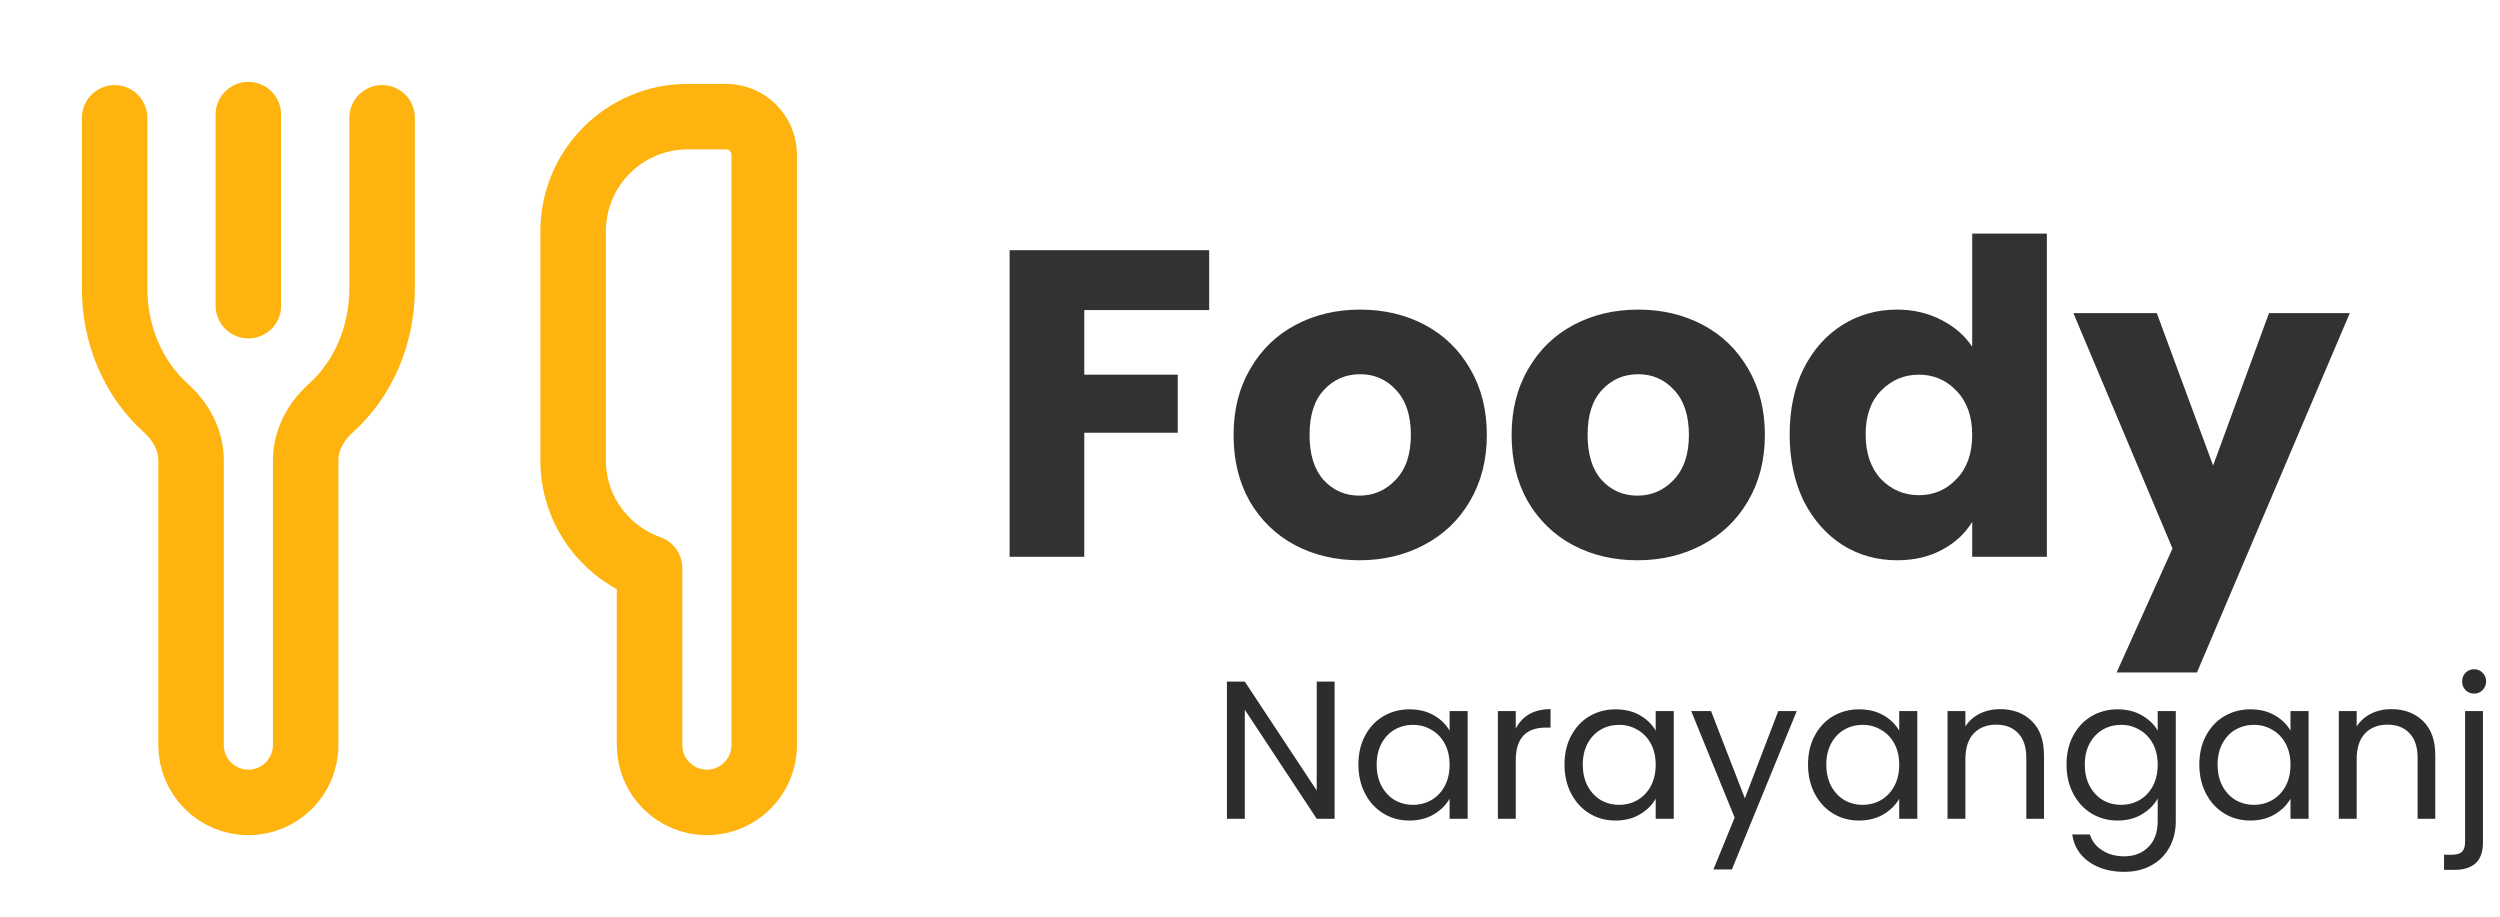 <svg width="229" height="84" viewBox="0 0 229 84" fill="none" xmlns="http://www.w3.org/2000/svg">
<path d="M110.76 22.92V28.4H99.32V34.32H107.88V39.64H99.32V51H92.48V22.92H110.76ZM124.515 51.32C122.328 51.32 120.355 50.853 118.595 49.92C116.862 48.987 115.488 47.653 114.475 45.92C113.488 44.187 112.995 42.16 112.995 39.84C112.995 37.547 113.502 35.533 114.515 33.8C115.528 32.04 116.915 30.693 118.675 29.76C120.435 28.827 122.408 28.36 124.595 28.36C126.782 28.36 128.755 28.827 130.515 29.76C132.275 30.693 133.662 32.04 134.675 33.8C135.688 35.533 136.195 37.547 136.195 39.84C136.195 42.133 135.675 44.16 134.635 45.92C133.622 47.653 132.222 48.987 130.435 49.92C128.675 50.853 126.702 51.32 124.515 51.32ZM124.515 45.4C125.822 45.4 126.928 44.92 127.835 43.96C128.768 43 129.235 41.627 129.235 39.84C129.235 38.053 128.782 36.68 127.875 35.72C126.995 34.76 125.902 34.28 124.595 34.28C123.262 34.28 122.155 34.76 121.275 35.72C120.395 36.653 119.955 38.027 119.955 39.84C119.955 41.627 120.382 43 121.235 43.96C122.115 44.92 123.208 45.4 124.515 45.4ZM149.984 51.32C147.797 51.32 145.824 50.853 144.064 49.92C142.33 48.987 140.957 47.653 139.944 45.92C138.957 44.187 138.464 42.16 138.464 39.84C138.464 37.547 138.97 35.533 139.984 33.8C140.997 32.04 142.384 30.693 144.144 29.76C145.904 28.827 147.877 28.36 150.064 28.36C152.25 28.36 154.224 28.827 155.984 29.76C157.744 30.693 159.13 32.04 160.144 33.8C161.157 35.533 161.664 37.547 161.664 39.84C161.664 42.133 161.144 44.16 160.104 45.92C159.09 47.653 157.69 48.987 155.904 49.92C154.144 50.853 152.17 51.32 149.984 51.32ZM149.984 45.4C151.29 45.4 152.397 44.92 153.304 43.96C154.237 43 154.704 41.627 154.704 39.84C154.704 38.053 154.25 36.68 153.344 35.72C152.464 34.76 151.37 34.28 150.064 34.28C148.73 34.28 147.624 34.76 146.744 35.72C145.864 36.653 145.424 38.027 145.424 39.84C145.424 41.627 145.85 43 146.704 43.96C147.584 44.92 148.677 45.4 149.984 45.4ZM163.933 39.8C163.933 37.507 164.359 35.493 165.213 33.76C166.093 32.027 167.279 30.693 168.773 29.76C170.266 28.827 171.933 28.36 173.773 28.36C175.239 28.36 176.573 28.667 177.773 29.28C178.999 29.893 179.959 30.72 180.653 31.76V21.4H187.493V51H180.653V47.8C180.013 48.867 179.093 49.72 177.893 50.36C176.719 51 175.346 51.32 173.773 51.32C171.933 51.32 170.266 50.853 168.773 49.92C167.279 48.96 166.093 47.613 165.213 45.88C164.359 44.12 163.933 42.093 163.933 39.8ZM180.653 39.84C180.653 38.133 180.173 36.787 179.213 35.8C178.279 34.813 177.133 34.32 175.773 34.32C174.413 34.32 173.253 34.813 172.293 35.8C171.359 36.76 170.893 38.093 170.893 39.8C170.893 41.507 171.359 42.867 172.293 43.88C173.253 44.867 174.413 45.36 175.773 45.36C177.133 45.36 178.279 44.867 179.213 43.88C180.173 42.893 180.653 41.547 180.653 39.84ZM215.241 28.68L201.241 61.6H193.881L199.001 50.24L189.921 28.68H197.561L202.721 42.64L207.841 28.68H215.241Z" fill="#323232"/>
<path d="M122.25 75H120.612L114.024 65.01V75H112.386V62.436H114.024L120.612 72.408V62.436H122.25V75ZM124.43 70.032C124.43 69.024 124.634 68.142 125.042 67.386C125.45 66.618 126.008 66.024 126.716 65.604C127.436 65.184 128.234 64.974 129.11 64.974C129.974 64.974 130.724 65.16 131.36 65.532C131.996 65.904 132.47 66.372 132.782 66.936V65.136H134.438V75H132.782V73.164C132.458 73.74 131.972 74.22 131.324 74.604C130.688 74.976 129.944 75.162 129.092 75.162C128.216 75.162 127.424 74.946 126.716 74.514C126.008 74.082 125.45 73.476 125.042 72.696C124.634 71.916 124.43 71.028 124.43 70.032ZM132.782 70.05C132.782 69.306 132.632 68.658 132.332 68.106C132.032 67.554 131.624 67.134 131.108 66.846C130.604 66.546 130.046 66.396 129.434 66.396C128.822 66.396 128.264 66.54 127.76 66.828C127.256 67.116 126.854 67.536 126.554 68.088C126.254 68.64 126.104 69.288 126.104 70.032C126.104 70.788 126.254 71.448 126.554 72.012C126.854 72.564 127.256 72.99 127.76 73.29C128.264 73.578 128.822 73.722 129.434 73.722C130.046 73.722 130.604 73.578 131.108 73.29C131.624 72.99 132.032 72.564 132.332 72.012C132.632 71.448 132.782 70.794 132.782 70.05ZM138.844 66.738C139.132 66.174 139.54 65.736 140.068 65.424C140.608 65.112 141.262 64.956 142.03 64.956V66.648H141.598C139.762 66.648 138.844 67.644 138.844 69.636V75H137.206V65.136H138.844V66.738ZM143.309 70.032C143.309 69.024 143.513 68.142 143.921 67.386C144.329 66.618 144.887 66.024 145.595 65.604C146.315 65.184 147.113 64.974 147.989 64.974C148.853 64.974 149.603 65.16 150.239 65.532C150.875 65.904 151.349 66.372 151.661 66.936V65.136H153.317V75H151.661V73.164C151.337 73.74 150.851 74.22 150.203 74.604C149.567 74.976 148.823 75.162 147.971 75.162C147.095 75.162 146.303 74.946 145.595 74.514C144.887 74.082 144.329 73.476 143.921 72.696C143.513 71.916 143.309 71.028 143.309 70.032ZM151.661 70.05C151.661 69.306 151.511 68.658 151.211 68.106C150.911 67.554 150.503 67.134 149.987 66.846C149.483 66.546 148.925 66.396 148.313 66.396C147.701 66.396 147.143 66.54 146.639 66.828C146.135 67.116 145.733 67.536 145.433 68.088C145.133 68.64 144.983 69.288 144.983 70.032C144.983 70.788 145.133 71.448 145.433 72.012C145.733 72.564 146.135 72.99 146.639 73.29C147.143 73.578 147.701 73.722 148.313 73.722C148.925 73.722 149.483 73.578 149.987 73.29C150.503 72.99 150.911 72.564 151.211 72.012C151.511 71.448 151.661 70.794 151.661 70.05ZM164.581 65.136L158.641 79.644H156.949L158.893 74.892L154.915 65.136H156.733L159.829 73.128L162.889 65.136H164.581ZM165.616 70.032C165.616 69.024 165.82 68.142 166.228 67.386C166.636 66.618 167.194 66.024 167.902 65.604C168.622 65.184 169.42 64.974 170.296 64.974C171.16 64.974 171.91 65.16 172.546 65.532C173.182 65.904 173.656 66.372 173.968 66.936V65.136H175.624V75H173.968V73.164C173.644 73.74 173.158 74.22 172.51 74.604C171.874 74.976 171.13 75.162 170.278 75.162C169.402 75.162 168.61 74.946 167.902 74.514C167.194 74.082 166.636 73.476 166.228 72.696C165.82 71.916 165.616 71.028 165.616 70.032ZM173.968 70.05C173.968 69.306 173.818 68.658 173.518 68.106C173.218 67.554 172.81 67.134 172.294 66.846C171.79 66.546 171.232 66.396 170.62 66.396C170.008 66.396 169.45 66.54 168.946 66.828C168.442 67.116 168.04 67.536 167.74 68.088C167.44 68.64 167.29 69.288 167.29 70.032C167.29 70.788 167.44 71.448 167.74 72.012C168.04 72.564 168.442 72.99 168.946 73.29C169.45 73.578 170.008 73.722 170.62 73.722C171.232 73.722 171.79 73.578 172.294 73.29C172.81 72.99 173.218 72.564 173.518 72.012C173.818 71.448 173.968 70.794 173.968 70.05ZM183.198 64.956C184.398 64.956 185.37 65.322 186.114 66.054C186.858 66.774 187.23 67.818 187.23 69.186V75H185.61V69.42C185.61 68.436 185.364 67.686 184.872 67.17C184.38 66.642 183.708 66.378 182.856 66.378C181.992 66.378 181.302 66.648 180.786 67.188C180.282 67.728 180.03 68.514 180.03 69.546V75H178.392V65.136H180.03V66.54C180.354 66.036 180.792 65.646 181.344 65.37C181.908 65.094 182.526 64.956 183.198 64.956ZM193.974 64.974C194.826 64.974 195.57 65.16 196.206 65.532C196.854 65.904 197.334 66.372 197.646 66.936V65.136H199.302V75.216C199.302 76.116 199.11 76.914 198.726 77.61C198.342 78.318 197.79 78.87 197.07 79.266C196.362 79.662 195.534 79.86 194.586 79.86C193.29 79.86 192.21 79.554 191.346 78.942C190.482 78.33 189.972 77.496 189.816 76.44H191.436C191.616 77.04 191.988 77.52 192.552 77.88C193.116 78.252 193.794 78.438 194.586 78.438C195.486 78.438 196.218 78.156 196.782 77.592C197.358 77.028 197.646 76.236 197.646 75.216V73.146C197.322 73.722 196.842 74.202 196.206 74.586C195.57 74.97 194.826 75.162 193.974 75.162C193.098 75.162 192.3 74.946 191.58 74.514C190.872 74.082 190.314 73.476 189.906 72.696C189.498 71.916 189.294 71.028 189.294 70.032C189.294 69.024 189.498 68.142 189.906 67.386C190.314 66.618 190.872 66.024 191.58 65.604C192.3 65.184 193.098 64.974 193.974 64.974ZM197.646 70.05C197.646 69.306 197.496 68.658 197.196 68.106C196.896 67.554 196.488 67.134 195.972 66.846C195.468 66.546 194.91 66.396 194.298 66.396C193.686 66.396 193.128 66.54 192.624 66.828C192.12 67.116 191.718 67.536 191.418 68.088C191.118 68.64 190.968 69.288 190.968 70.032C190.968 70.788 191.118 71.448 191.418 72.012C191.718 72.564 192.12 72.99 192.624 73.29C193.128 73.578 193.686 73.722 194.298 73.722C194.91 73.722 195.468 73.578 195.972 73.29C196.488 72.99 196.896 72.564 197.196 72.012C197.496 71.448 197.646 70.794 197.646 70.05ZM201.458 70.032C201.458 69.024 201.662 68.142 202.07 67.386C202.478 66.618 203.036 66.024 203.744 65.604C204.464 65.184 205.262 64.974 206.138 64.974C207.002 64.974 207.752 65.16 208.388 65.532C209.024 65.904 209.498 66.372 209.81 66.936V65.136H211.466V75H209.81V73.164C209.486 73.74 209 74.22 208.352 74.604C207.716 74.976 206.972 75.162 206.12 75.162C205.244 75.162 204.452 74.946 203.744 74.514C203.036 74.082 202.478 73.476 202.07 72.696C201.662 71.916 201.458 71.028 201.458 70.032ZM209.81 70.05C209.81 69.306 209.66 68.658 209.36 68.106C209.06 67.554 208.652 67.134 208.136 66.846C207.632 66.546 207.074 66.396 206.462 66.396C205.85 66.396 205.292 66.54 204.788 66.828C204.284 67.116 203.882 67.536 203.582 68.088C203.282 68.64 203.132 69.288 203.132 70.032C203.132 70.788 203.282 71.448 203.582 72.012C203.882 72.564 204.284 72.99 204.788 73.29C205.292 73.578 205.85 73.722 206.462 73.722C207.074 73.722 207.632 73.578 208.136 73.29C208.652 72.99 209.06 72.564 209.36 72.012C209.66 71.448 209.81 70.794 209.81 70.05ZM219.04 64.956C220.24 64.956 221.212 65.322 221.956 66.054C222.7 66.774 223.072 67.818 223.072 69.186V75H221.452V69.42C221.452 68.436 221.206 67.686 220.714 67.17C220.222 66.642 219.55 66.378 218.698 66.378C217.834 66.378 217.144 66.648 216.628 67.188C216.124 67.728 215.872 68.514 215.872 69.546V75H214.234V65.136H215.872V66.54C216.196 66.036 216.634 65.646 217.186 65.37C217.75 65.094 218.368 64.956 219.04 64.956ZM226.629 63.534C226.317 63.534 226.053 63.426 225.837 63.21C225.633 62.994 225.531 62.73 225.531 62.418C225.531 62.106 225.633 61.842 225.837 61.626C226.053 61.41 226.317 61.302 226.629 61.302C226.941 61.302 227.199 61.41 227.403 61.626C227.619 61.842 227.727 62.106 227.727 62.418C227.727 62.73 227.619 62.994 227.403 63.21C227.199 63.426 226.941 63.534 226.629 63.534ZM227.439 77.142C227.439 78.018 227.217 78.66 226.773 79.068C226.329 79.476 225.681 79.68 224.829 79.68H223.875V78.294H224.559C225.015 78.294 225.333 78.204 225.513 78.024C225.705 77.844 225.801 77.538 225.801 77.106V65.136H227.439V77.142Z" fill="#2D2D2D"/>
<path d="M10.5 10.794V26.411V26.726V26.411C10.5 30.87 12.338 34.818 15.187 37.373C16.579 38.623 17.5 40.309 17.5 42.182V68.25C17.5 71.148 19.852 73.5 22.75 73.5C25.648 73.5 28 71.148 28 68.25V42.182C28 40.309 28.921 38.623 30.314 37.373C33.163 34.818 35 30.87 35 26.411V10.794V26.411" stroke="#FFB30E" stroke-width="6" stroke-linecap="round" stroke-linejoin="round"/>
<path d="M22.75 28V10.5" stroke="#FFB30E" stroke-width="6" stroke-linecap="round" stroke-linejoin="round"/>
<path d="M70 14.182C70 12.25 68.432 10.682 66.5 10.682H63C57.2 10.682 52.5 15.383 52.5 21.182V42.182C52.5 46.746 55.429 50.593 59.5 52.038V68.25C59.5 71.148 61.852 73.5 64.75 73.5C67.648 73.5 70 71.148 70 68.25V52.682V14.182Z" stroke="#FFB30E" stroke-width="6" stroke-linecap="round" stroke-linejoin="round"/>
</svg>
